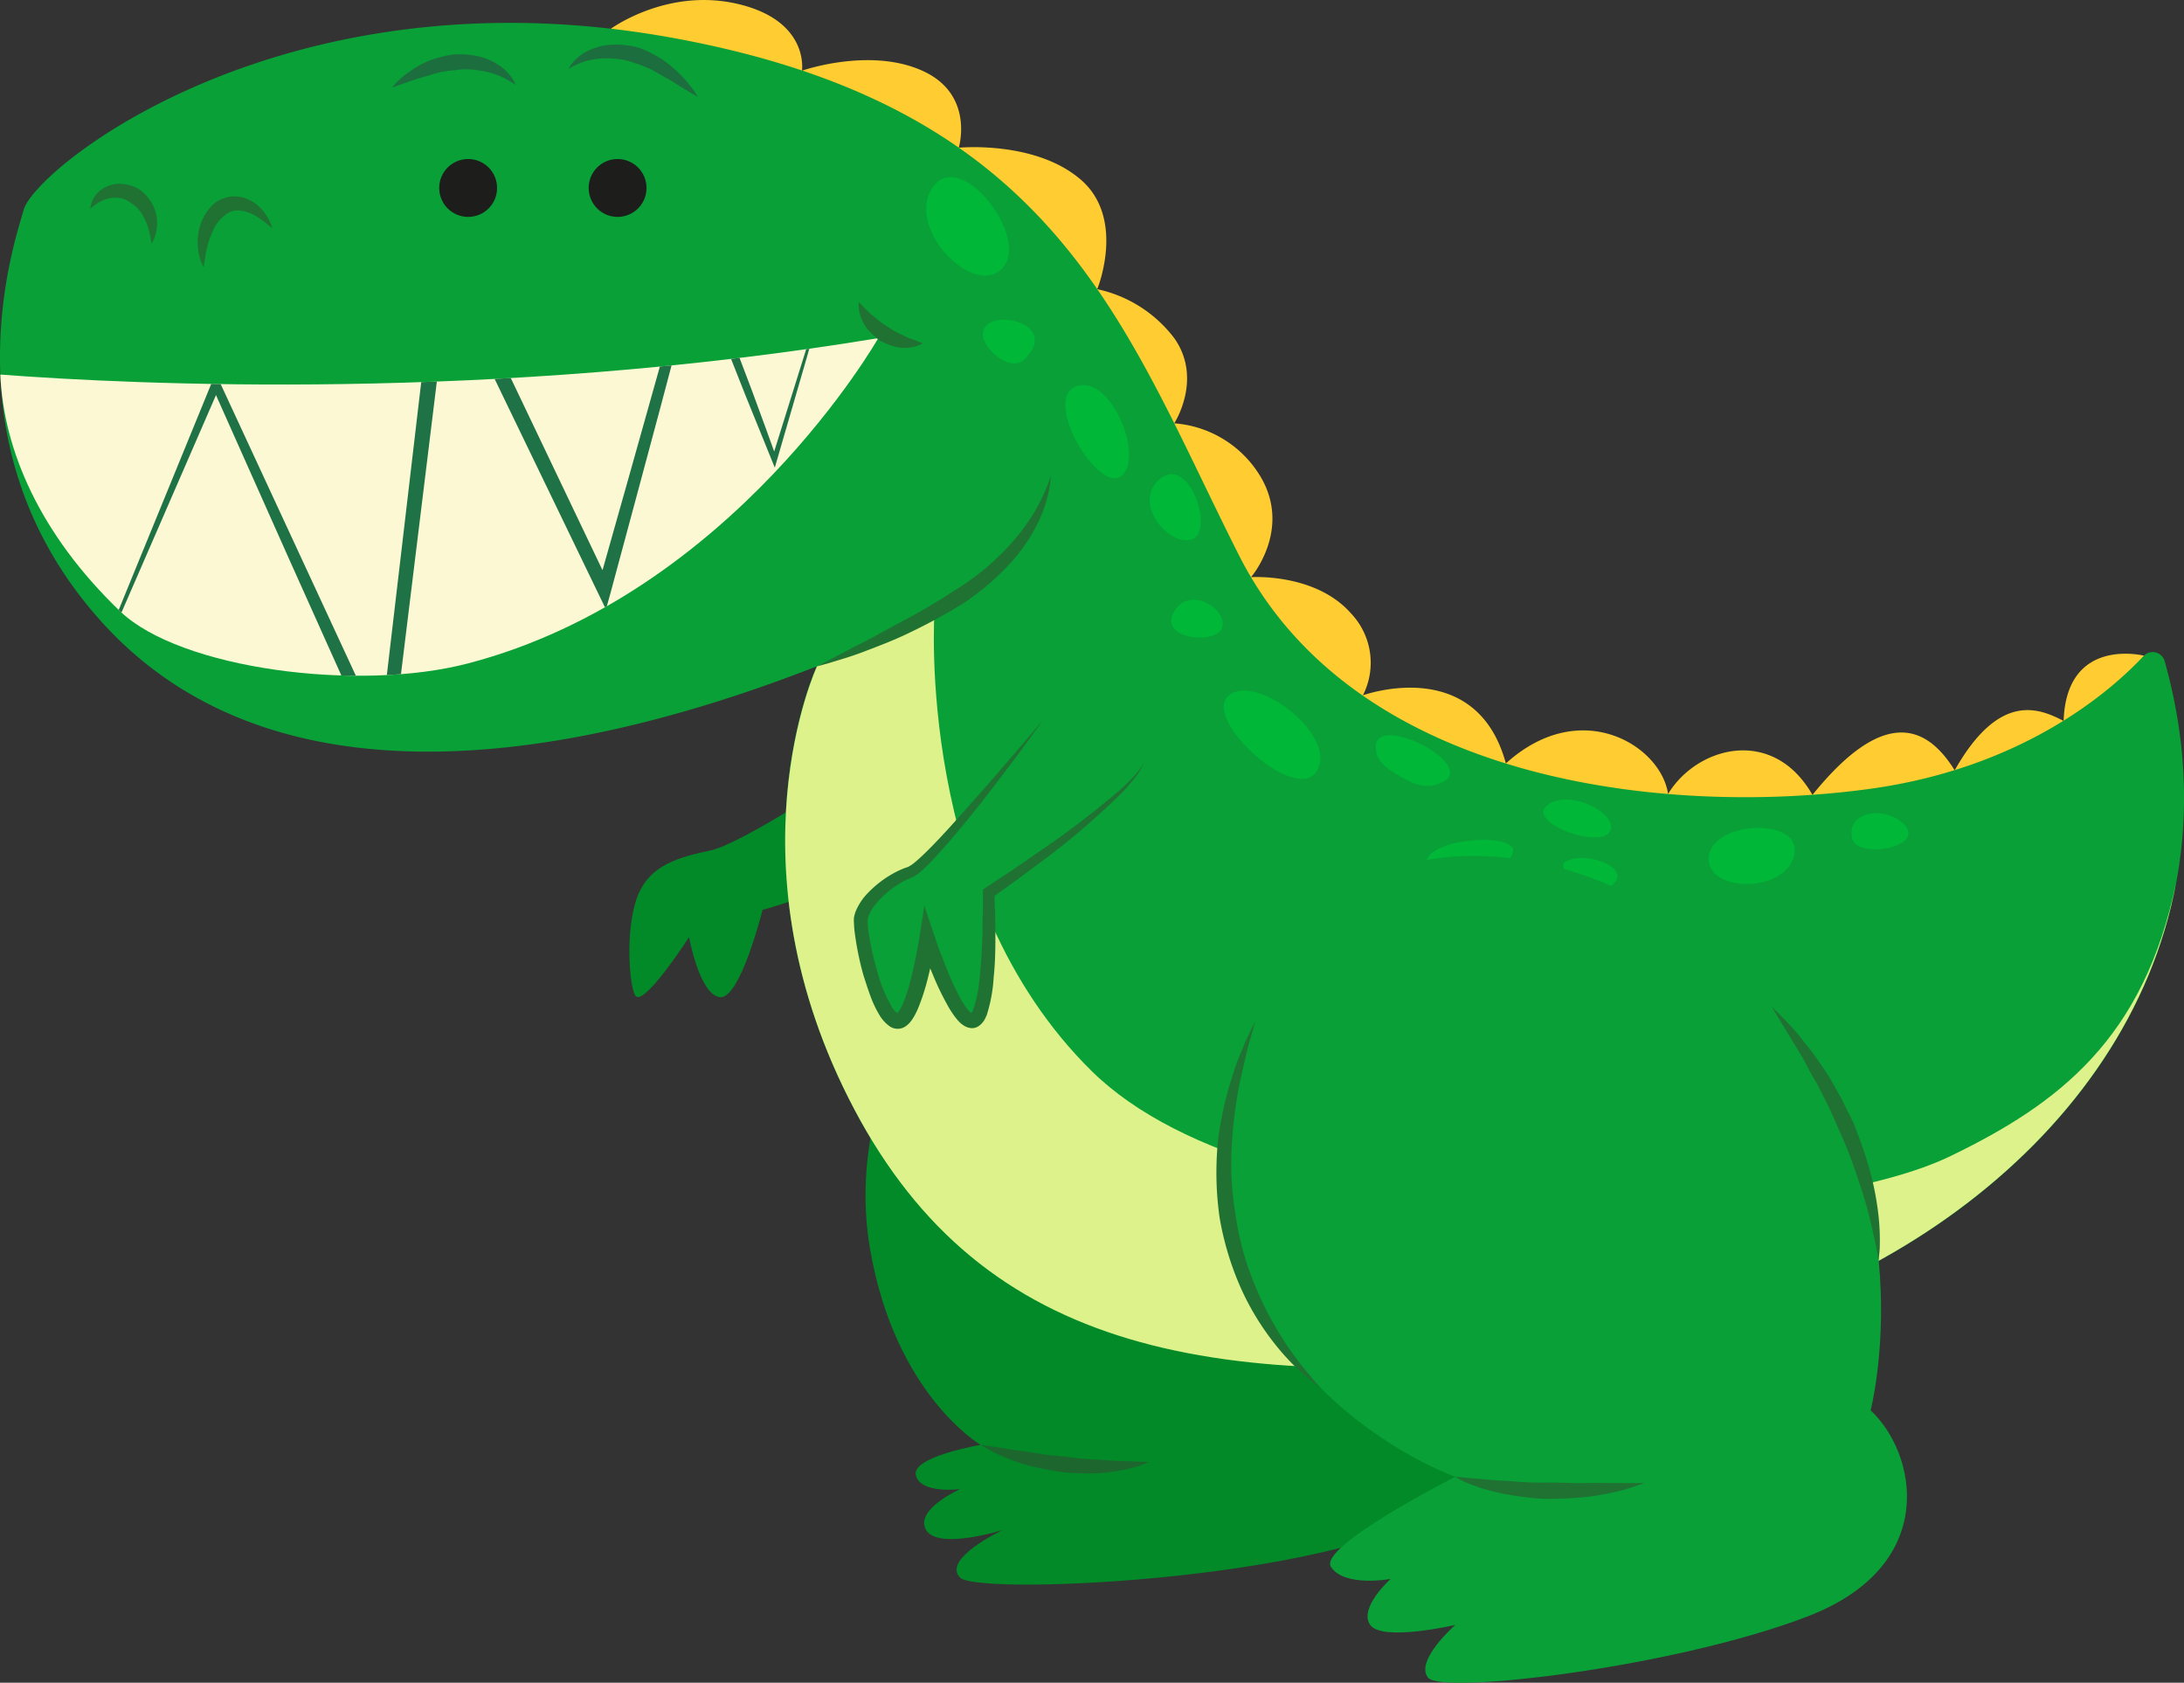 <svg xmlns="http://www.w3.org/2000/svg" xmlns:xlink="http://www.w3.org/1999/xlink" width="320.78" height="247.09" viewBox="0 0 320.78 247.09">
  <rect x="0" y="0" width="320.78" height="247.09" fill="#333333" stroke="none"/>
  <defs>
    <style>
      .cls-1 {
        fill: #fcf8d4;
      }

      .cls-2 {
        fill: #028928;
      }

      .cls-3 {
        fill: #1d672f;
      }

      .cls-4 {
        fill: #ffcc31;
      }

      .cls-5 {
        fill: #08a037;
      }

      .cls-6 {
        fill: #def28b;
      }

      .cls-7 {
        fill: #207232;
      }

      .cls-8 {
        fill: #00b738;
      }

      .cls-9 {
        clip-path: url(#clip-path);
      }

      .cls-10 {
        fill: #1e7245;
      }

      .cls-11 {
        fill: #1d1d1b;
      }

      .cls-12 {
        fill: #1d6e3e;
      }
    </style>
    <clipPath id="clip-path">
      <path id="_Clipping_Path_" data-name="&lt;Clipping Path&gt;" class="cls-1" d="M129,49.65C72.45,59,19.69,56.49.05,55,.51,66,5.8,78.4,17.64,89.76c8.84,8.48,35,11.88,51.12,7.65C107.65,87.24,129,49.65,129,49.65Z"/>
    </clipPath>
  </defs>
  <title>Asset 8toys1</title>
  <g id="Layer_2" data-name="Layer 2">
    <g id="Objects">
      <g>
        <g>
          <path id="_Path_" data-name="&lt;Path&gt;" class="cls-2" d="M141.21,137.91s-17.63,20.66-13.44,45.36c3.65,21.52,16.25,28.89,16.25,28.89s-10.25,1.75-9.5,4.5,6.5,2,6.5,2-6.75,3-5,6,11.25,0,11.25,0-9,4.25-6.25,7,58.19.25,72.19-11.25,12-31.66,7.75-42.7S153.46,134.16,141.21,137.91Z"/>
          <g id="_Group_" data-name="&lt;Group&gt;">
            <path class="cls-3" d="M144,212.16l1.09.15c.68.13,1.68.21,2.83.43s2.51.35,3.94.59a44.48,44.48,0,0,0,4.49.54,42.06,42.06,0,0,0,4.49.44c1.44.08,2.79.22,4,.23s2.15.11,2.84.09l1.1.05-1,.39a18.61,18.61,0,0,1-2.81.77,25.84,25.84,0,0,1-4.09.5,44.52,44.52,0,0,1-4.72-.15c-1.6-.22-3.17-.54-4.64-.88a31,31,0,0,1-3.89-1.31,25.2,25.2,0,0,1-2.61-1.26Z"/>
          </g>
        </g>
        <path id="_Path_2" data-name="&lt;Path&gt;" class="cls-2" d="M124.71,113.1c-.5.75-15.75,10.75-20.25,11.75s-9.25,2-11,7.25-.9,13.74,0,14.25c1.56.87,7.75-8.75,7.75-8.75s1.5,8.39,4.5,8.82S112,133.6,112,133.6s10.75-2.75,14.5-7S124.71,113.1,124.71,113.1Z"/>
        <g>
          <path id="_Path_3" data-name="&lt;Path&gt;" class="cls-4" d="M89.67,4.26S98-1.9,108.46.6s9.33,9.78,9.33,9.78,9.92-3.48,17.67,0,5.36,11.31,5.36,11.31S152,20.6,158.71,26.35s2.45,16.11,2.45,16.11a19.29,19.29,0,0,1,11.31,7.19c4.24,6,0,12.51,0,12.51a16.16,16.16,0,0,1,12.74,7.94c4.5,7.75-1.46,14.65-1.46,14.65s9.46-.65,14.71,5.35a10.53,10.53,0,0,1,1.72,12s16.63-6.06,21,10c11.07-10,22.83-2.53,23.82,4.49,4.25-7,15.41-10,21.21.13,10.79-13.36,17-9.86,20.89-3.61,6.65-11.75,12.57-9,16-7.25.41-12.5,11.84-9.57,11.84-9.57S306.21,118.6,294,123.35s-76.75,21.5-93.5,3.5-43.75-73-49.75-83.5S89.67,4.26,89.67,4.26Z"/>
          <path id="_Path_4" data-name="&lt;Path&gt;" class="cls-5" d="M3.46,30.85c-1.06,4-12,34.5,11.5,60.5s64,22.5,105,6.5c0,0-13.5,29,5.5,65s53,42,107,36c53-5.89,100.61-47.82,85.48-101.77a1.83,1.83,0,0,0-3.08-.77c-4.74,5.08-17.67,16.48-40.4,19.55-29.5,4-75.5-.7-92.5-34.36s-26.5-65.76-83.5-76S5.08,24.76,3.46,30.85Z"/>
          <path class="cls-6" d="M125.46,162.85c19,36,53,42,107,36,41.7-4.64,80.11-31.64,87.16-69.25-4.73,22.91-17.18,32.44-33.14,40.16-23.38,11.31-100,13.17-126.09-12.44s-23.13-67.59-23.13-67.59L120,97.85c1.2-.45-1.2.47,0,0C120,97.85,106.46,126.85,125.46,162.85Z"/>
          <path class="cls-7" d="M120,97.85l1.77-.94c1.14-.55,2.72-1.45,4.65-2.41s4.12-2.22,6.49-3.48a83.5,83.5,0,0,0,7.21-4.27,35.79,35.79,0,0,0,6.5-5,31.78,31.78,0,0,0,4.63-5.49,25.82,25.82,0,0,0,2.41-4.55,14.19,14.19,0,0,0,.53-1.36l.17-.5-.06.52a14.32,14.32,0,0,1-.2,1.47,19.69,19.69,0,0,1-1.71,5.06A26,26,0,0,1,148,83.13a38,38,0,0,1-6.69,5.58,84.3,84.3,0,0,1-7.55,4.11c-2.46,1.21-4.85,2.09-6.88,2.87s-3.8,1.26-5,1.64Z"/>
          <g>
            <path class="cls-8" d="M136.92,27.6C141,21.42,151.45,35,147.21,39.4S133,33.5,136.92,27.6Z"/>
            <path class="cls-8" d="M145.11,47.58c2.46-1.83,10.09.46,5.37,5.18-1.82,1.82-5.07-.83-5.83-2.58A2,2,0,0,1,145.11,47.58Z"/>
            <path class="cls-8" d="M158,56.76c5-2,10.09,10.12,6.79,13.06S153,58.76,158,56.76Z"/>
            <path class="cls-8" d="M170.48,70.23c4.28-3.34,8,8,4.5,9S166.16,73.59,170.48,70.23Z"/>
            <path class="cls-8" d="M172.47,89.76c2.51-4,8.08,0,7,2.5S170,93.76,172.47,89.76Z"/>
            <path class="cls-8" d="M180.46,102.14c4-3.38,16,5.79,13,11S176.43,105.53,180.46,102.14Z"/>
            <path class="cls-8" d="M202.08,109.94c-.53-6,17.27,3.43,8.42,5.37-1.85.41-3.67-.6-5.29-1.57-1.24-.76-2.59-1.64-3-3A5,5,0,0,1,202.08,109.94Z"/>
            <path class="cls-8" d="M209.73,127.89c-2.38-4.26,10.09-5.71,12.25-3.63S212.73,133.27,209.73,127.89Z"/>
            <path class="cls-8" d="M227,118.51c-2.26,2.46,8.25,6.25,9.5,3.5S229.73,115.51,227,118.51Z"/>
            <path class="cls-8" d="M229.8,126.61c-1.26.85,3.19,6.07,6.81,3.48S232.62,124.7,229.8,126.61Z"/>
            <path class="cls-8" d="M251,125.68c-.75,5.33,11,5.68,12.5,0S251.73,120.36,251,125.68Z"/>
            <path class="cls-8" d="M272,123c.51,3.09,9.9,1.64,8.07-1.41S271.23,118.43,272,123Z"/>
          </g>
        </g>
        <g id="_Group_2" data-name="&lt;Group&gt;">
          <path class="cls-5" d="M168,112.1c-2.5,5.5-22.75,19-22.75,19,.25,6.5,0,19-2.5,18.83s-6.5-12.08-6.5-12.08-2,13.25-4.75,12-5-11.75-5-14.5,4.25-6.25,7.25-7.25,19.5-22.25,19.5-22.25"/>
          <path class="cls-7" d="M168,112.1l-.18.33a10.24,10.24,0,0,1-.56,1,26.65,26.65,0,0,1-2.74,3.24,111.27,111.27,0,0,1-11.5,9.81l-3.36,2.49-3.57,2.58,0,.21,0,.69.06,1.42c0,1,.05,2,.05,3,0,2.1,0,4.33-.25,6.61a22.53,22.53,0,0,1-1,5.51,6.2,6.2,0,0,1-.35.75,2.92,2.92,0,0,1-.8.89,1.73,1.73,0,0,1-1.14.34,2.39,2.39,0,0,1-1.14-.41,3.26,3.26,0,0,1-.73-.62c-.19-.2-.34-.4-.5-.6-.3-.39-.56-.79-.81-1.19a40.71,40.71,0,0,1-2.42-4.92l-.44-1.06,0,0s0,0,0,0,0,.07,0,.07c.09-.43-.27,1.18-.52,2.09a29.61,29.61,0,0,1-1,3.08,11.6,11.6,0,0,1-.68,1.55,8.5,8.5,0,0,1-.47.78,4.85,4.85,0,0,1-.31.4,3.19,3.19,0,0,1-.45.43,2.07,2.07,0,0,1-2.69,0,5.25,5.25,0,0,1-1.28-1.44,16,16,0,0,1-1.42-3c-.37-1-.68-2-1-3a44.27,44.27,0,0,1-1.23-5.95,14.87,14.87,0,0,1-.14-1.55,4.93,4.93,0,0,1,0-.91,5.84,5.84,0,0,1,.24-.87,8.38,8.38,0,0,1,1.76-2.68,15.54,15.54,0,0,1,4.72-3.4l.66-.28.35-.12a1.39,1.39,0,0,0,.26-.1,5,5,0,0,0,.88-.59c.64-.52,1.25-1.11,1.84-1.68,1.18-1.17,2.28-2.35,3.33-3.5,4.16-4.62,7.58-8.54,9.93-11.32l3.72-4.34-3.36,4.63c-2.21,2.89-5.27,7.11-9.31,11.89-1,1.2-2.08,2.43-3.24,3.68-.59.62-1.19,1.25-1.88,1.86a5.7,5.7,0,0,1-1.27.89l-.34.15-.28.11-.56.26a14.17,14.17,0,0,0-4,3.14,6.55,6.55,0,0,0-1.31,2.07,3.47,3.47,0,0,0-.13.51,2.93,2.93,0,0,0,0,.54c0,.41.08.88.14,1.34a42.73,42.73,0,0,0,1.25,5.65,21.29,21.29,0,0,0,2.17,5.31,3.07,3.07,0,0,0,.73.85c.05.06.07,0,.09,0s.06-.05.1-.12a1,1,0,0,0,.16-.21,4,4,0,0,0,.32-.55,10.36,10.36,0,0,0,.55-1.3,28,28,0,0,0,.86-2.86c.27-1.11.38-1.51.87-4,.39-2,.73-4.48,1.08-6.68l1.84,5.46c.3.86.61,1.67.93,2.49l.56,1.41a38.39,38.39,0,0,0,2.21,4.66c.22.35.44.7.67,1a3.84,3.84,0,0,0,.35.43c.1.12.28.27.26.26a.08.08,0,0,0,.11,0s0,0,.06-.07a2.19,2.19,0,0,0,.22-.46,20.73,20.73,0,0,0,.95-4.93c.22-2.19.33-4.38.39-6.44,0-1,0-2,.06-3v-2.08c0-.37,0-.74,0-1.11l4.41-2.92c1.22-.83,2.34-1.6,3.41-2.36a132.71,132.71,0,0,0,12-9.08,26.19,26.19,0,0,0,3-3,10.8,10.8,0,0,0,.62-.91Z"/>
        </g>
        <g>
          <g id="_Clip_Group_" data-name="&lt;Clip Group&gt;">
            <path id="_Clipping_Path_2" data-name="&lt;Clipping Path&gt;" class="cls-1" d="M129,49.65C72.45,59,19.69,56.49.05,55,.51,66,5.8,78.4,17.64,89.76c8.84,8.48,35,11.88,51.12,7.65C107.65,87.24,129,49.65,129,49.65Z"/>
            <g class="cls-9">
              <g id="_Group_3" data-name="&lt;Group&gt;">
                <path class="cls-10" d="M10.21,107.1s.57-1.27,1.56-3.69l4.29-10.49L31.68,54.77l.44,1,23.67,51.05.1.21,7-59.63,1.67-13.8L88.49,83.72l.05-.15c5-17.63,9.63-34.25,13.56-48.21l3.42,9,5,13.2,2,5.45,1.19,3.29c2.1-6.72,3.34-10.69,4.41-14.1l4.63-14.61-4.2,14.74-4.75,16.34L109.47,58c-1.54-3.91-3.31-8.39-5.18-13.11-.57-1.47-1.16-3-2-5-1.67,6.32-3.51,13.23-5.46,20.57C94.55,69,92.11,78,89.59,87.37L89,89.48,65.88,41.63v.08l-.11,1-.59,5L57,114.43l-1.44-3.17L42.42,82,31.85,58.3,31.73,58,16.47,93.1l-4.59,10.35C10.82,105.84,10.21,107.1,10.21,107.1Z"/>
              </g>
            </g>
          </g>
          <g id="_Group_4" data-name="&lt;Group&gt;">
            <path class="cls-7" d="M126.12,44.35l.39.4c.21.26.6.57,1,1s.89.73,1.34,1.15a10.11,10.11,0,0,0,1.6,1.11,9.68,9.68,0,0,0,1.69,1c.57.22,1.1.58,1.61.72s.94.4,1.27.48l.52.19-.5.26a4.92,4.92,0,0,1-1.44.38,6.58,6.58,0,0,1-2.13-.12,11.8,11.8,0,0,1-2.27-.93,12,12,0,0,1-1.8-1.67,6.51,6.51,0,0,1-1-1.87,5.06,5.06,0,0,1-.27-1.47Z"/>
          </g>
        </g>
        <g>
          <path id="_Path_5" data-name="&lt;Path&gt;" class="cls-5" d="M194,134.1s-20.25,23-12.75,48.5,32.5,34.25,32.5,34.25-20.25,10.25-18.25,13.25,8.75,1.75,8.75,1.75-4.75,4.25-3,6.75,12.5,0,12.5,0-6,5.25-4,7.75,36.25-1.5,55.75-9,16-24,9.25-30.25c0,0,8.5-32.75-14.5-59.25S206,121.1,194,134.1Z"/>
          <g id="_Group_5" data-name="&lt;Group&gt;">
            <path class="cls-7" d="M194,203.81a22.17,22.17,0,0,1-2-1.53,34.25,34.25,0,0,1-4.67-4.83,38.73,38.73,0,0,1-5-8.14,43.58,43.58,0,0,1-3.2-10.53,46.77,46.77,0,0,1-.26-11,48.47,48.47,0,0,1,2-9.33,35.76,35.76,0,0,1,1.26-3.58c.43-1,.8-1.95,1.15-2.67l1.11-2.28-.69,2.43c-.26.76-.47,1.71-.73,2.79s-.53,2.3-.83,3.63a63.43,63.43,0,0,0-1.2,9.16,44.87,44.87,0,0,0,.54,10.48,41.81,41.81,0,0,0,2.75,10.09,48.11,48.11,0,0,0,4.22,8.17,47.42,47.42,0,0,0,3.93,5.28A22,22,0,0,0,194,203.81Z"/>
          </g>
          <g id="_Group_6" data-name="&lt;Group&gt;">
            <path class="cls-7" d="M275.9,185.15s-.07-.65-.28-1.75-.57-2.67-1-4.53-1.13-4-1.88-6.23a65.81,65.81,0,0,0-2.72-6.91c-.51-1.16-1-2.31-1.54-3.45L266.8,159c-.61-1-1.16-2-1.67-3s-1.07-1.84-1.57-2.66c-1-1.66-1.82-3-2.43-4l-.92-1.53,1.27,1.25a39.45,39.45,0,0,1,3.16,3.5c.58.78,1.29,1.57,1.93,2.49s1.32,1.89,2,2.92l1.86,3.28,1.74,3.5a68.24,68.24,0,0,1,2.51,7.27,43.28,43.28,0,0,1,1.24,6.58,33.3,33.3,0,0,1,.17,4.73C276,184.51,275.9,185.15,275.9,185.15Z"/>
          </g>
          <g id="_Group_7" data-name="&lt;Group&gt;">
            <path class="cls-7" d="M213.71,216.85l1.22.1c.76.1,1.87.14,3.16.28s2.82.18,4.42.31,3.33.19,5.05.16,3.44.11,5.06.07,3.14,0,4.45,0,2.42,0,3.18,0l1.23,0-1.15.43c-.74.22-1.8.61-3.1.88a39,39,0,0,1-4.49.76c-1.66.15-3.44.24-5.23.25s-3.56-.26-5.22-.49a34.65,34.65,0,0,1-4.45-1,27.61,27.61,0,0,1-3-1.13Z"/>
          </g>
        </g>
        <g>
          <circle id="_Path_6" data-name="&lt;Path&gt;" class="cls-11" cx="90.71" cy="27.6" r="4.25"/>
          <circle id="_Path_7" data-name="&lt;Path&gt;" class="cls-11" cx="68.76" cy="27.6" r="4.25"/>
          <path class="cls-12" d="M83.49,10.13l.13-.21a4.71,4.71,0,0,1,.4-.6,6.53,6.53,0,0,1,2-1.69,9.17,9.17,0,0,1,3.62-1.06A12.66,12.66,0,0,1,94,7.06a18,18,0,0,1,3.75,2A19.16,19.16,0,0,1,102,13.44l.53.8-.84-.47c-.5-.33-1.28-.73-2.11-1.29s-1.88-1.1-2.92-1.72a15.53,15.53,0,0,0-3.41-1.49,10.67,10.67,0,0,0-3.53-.68,11.36,11.36,0,0,0-3.18.26,8.82,8.82,0,0,0-2.21.82,5,5,0,0,0-.61.33Z"/>
          <path class="cls-12" d="M57.56,12.85l.6-.66a15.19,15.19,0,0,1,1.77-1.52A15.74,15.74,0,0,1,62.82,9,16.26,16.26,0,0,1,66.6,8a13,13,0,0,1,4,.35,9.26,9.26,0,0,1,3.1,1.53,6.82,6.82,0,0,1,1.63,1.78,6.9,6.9,0,0,1,.41.8A8.18,8.18,0,0,0,75,12a11.19,11.19,0,0,0-2-1,13.73,13.73,0,0,0-2.87-.69,10.8,10.8,0,0,0-3.31,0,13.87,13.87,0,0,0-3.35.62c-1.05.33-2.09.58-3,.92s-1.63.54-2.14.75Z"/>
          <path class="cls-7" d="M29.92,39.26s-.14-.26-.36-.76a7.61,7.61,0,0,1-.49-2.17,8.53,8.53,0,0,1,.33-3.23,7.43,7.43,0,0,1,2.17-3.32A5,5,0,0,1,35.71,29a5.82,5.82,0,0,1,2.84,1.87A6.84,6.84,0,0,1,40,33.55s-.22-.22-.62-.54a14.6,14.6,0,0,0-1.66-1.2,6,6,0,0,0-2.38-.88,2.81,2.81,0,0,0-2.31.69,5.3,5.3,0,0,0-1.72,2.21,13.09,13.09,0,0,0-.91,2.58,18.61,18.61,0,0,0-.36,2C29.94,39,29.92,39.26,29.92,39.26Z"/>
          <path class="cls-7" d="M13.27,30.66a3.15,3.15,0,0,1,.12-.71,4,4,0,0,1,1-1.69A4.68,4.68,0,0,1,17.1,27a5.62,5.62,0,0,1,3.41.84,6.6,6.6,0,0,1,2.13,2.66,6,6,0,0,1,.41,2.8,5.76,5.76,0,0,1-.46,1.86,5.64,5.64,0,0,1-.33.64s0-.26-.12-.69a15.21,15.21,0,0,0-.39-1.69,8.07,8.07,0,0,0-.92-2,4.42,4.42,0,0,0-1.62-1.62,3.37,3.37,0,0,0-2-.76,4.65,4.65,0,0,0-2,.34,5.74,5.74,0,0,0-1.41.86A3.38,3.38,0,0,0,13.27,30.66Z"/>
        </g>
      </g>
    </g>
  </g>
</svg>
